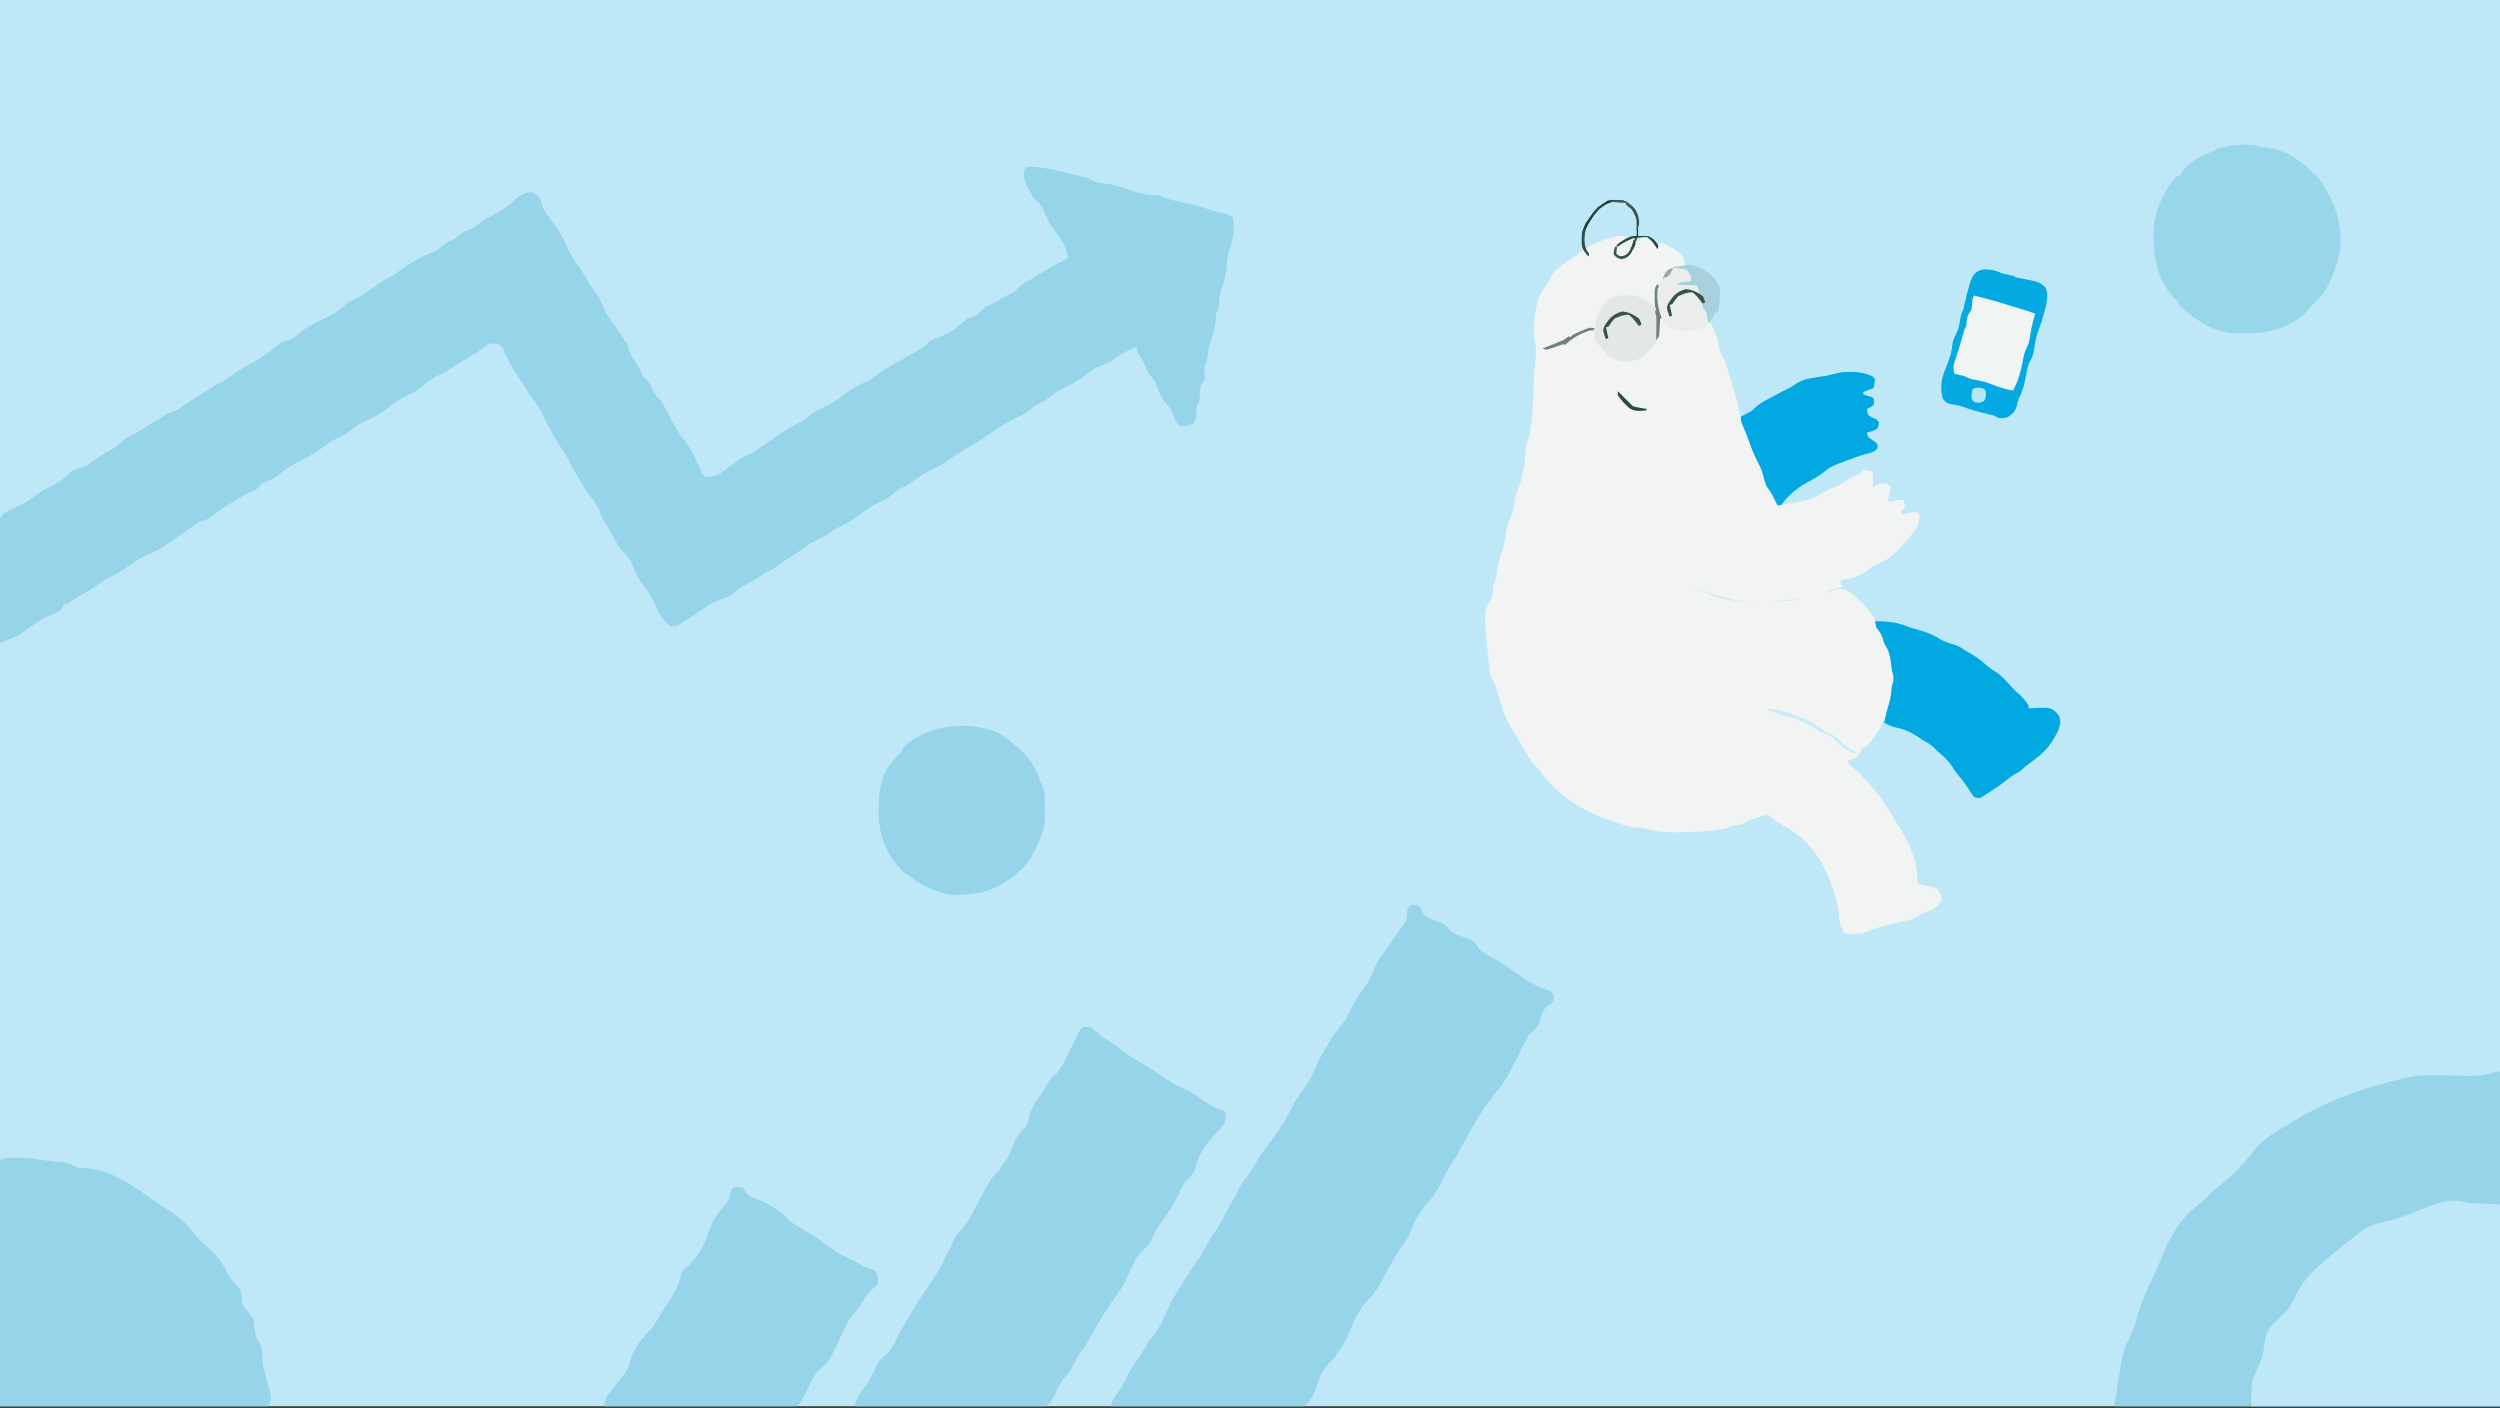<svg width="1282" height="722" viewBox="0 0 1282 722" fill="none" xmlns="http://www.w3.org/2000/svg">
<rect x="0" y="0" width="1282" height="722" fill="#333333" stroke="none"/>
<g clip-path="url(#clip0_1572_20844)">
<path d="M0 0C475.2 0 950.4 0 1440 0C1440 267.3 1440 534.6 1440 810C964.8 810 489.6 810 0 810C0 542.7 0 275.4 0 0Z" fill="#BEE8F8"/>
<path d="M528.598 85.389C534.622 85.817 540.232 86.931 546.066 88.436C547.54 88.81 549.018 89.16 550.5 89.504C551.454 89.73 552.409 89.956 553.364 90.183C554.214 90.383 555.064 90.584 555.94 90.79C558.204 91.476 558.204 91.476 559.905 92.527C561.956 93.719 563.524 93.799 565.883 93.98C570.38 94.425 574.369 95.671 578.611 97.194C583.595 98.977 587.856 100.012 593.181 100.044C594.928 100.157 594.928 100.157 596.931 101.492C597.945 101.802 598.973 102.069 600.007 102.306C600.609 102.446 601.211 102.586 601.831 102.731C602.459 102.873 603.087 103.015 603.734 103.161C604.968 103.446 606.201 103.731 607.435 104.017C608.031 104.154 608.627 104.291 609.241 104.433C616.038 106.012 616.038 106.012 619.133 107.126C622.233 108.195 625.385 108.943 628.58 109.674C630.317 110.172 630.317 110.172 632.32 111.508C632.547 113.206 632.636 114.691 632.612 116.39C632.609 116.872 632.606 117.354 632.603 117.851C632.498 121.696 631.611 124.92 630.322 128.545C629.51 131.352 629.235 134.061 628.981 136.964C628.611 141.147 627.864 144.6 626.23 148.5C625.34 151.13 625.253 153.733 625.158 156.492C624.969 158.309 624.46 159.314 623.64 160.918C623.458 162.438 623.458 162.438 623.431 164.09C623.154 167.993 622.068 171.396 620.838 175.079C619.739 178.426 619.257 181.464 618.966 184.955C618.74 185.372 618.515 185.789 618.282 186.218C617.228 188.496 617.641 190.737 617.779 193.197C617.63 194.971 617.63 194.971 616.65 196.262C615.235 198.172 615.335 199.673 615.252 202.024C615.099 206.114 615.099 206.114 613.624 208.325C613.512 209.532 613.447 210.744 613.416 211.956C613.144 215.433 613.144 215.433 611.538 217.465C609.096 218.579 607.597 218.775 604.944 218.341C602.976 216.586 602.35 215.299 601.689 212.749C600.857 210.069 599.798 208.843 597.946 206.82C595.44 203.941 594.002 200.581 592.863 196.969C592.27 195.52 592.27 195.52 590.985 194.056C589.524 192.222 588.585 190.45 587.584 188.336C586.501 186.097 585.45 183.969 583.995 181.951C582.91 180.282 582.91 180.282 582.91 177.611C578.87 179.505 575.028 181.419 571.433 184.079C569.427 185.549 567.832 186.519 565.424 187.126C561.757 188.159 559.087 190.512 556.114 192.796C552.591 195.458 549.045 197.307 545.043 199.186C542.17 200.66 539.708 202.51 537.148 204.465C535.333 205.777 533.522 206.737 531.462 207.603C529.876 208.483 528.611 209.649 527.237 210.823C525.527 212.151 523.645 213.003 521.689 213.917C516.29 216.516 511.359 219.637 506.499 223.14C502.59 225.922 498.45 228.318 494.309 230.734C491.655 232.298 489.121 233.886 486.687 235.777C484.164 237.721 481.541 239.112 478.664 240.459C474.758 242.311 471.145 244.247 467.813 247.052C466 248.434 464.236 249.326 462.161 250.242C460.537 251.162 459.23 252.328 457.816 253.538C455.958 254.985 453.889 255.978 451.788 257.026C448.521 258.711 445.541 260.442 442.66 262.741C438.725 265.771 434.445 268.279 429.968 270.409C428.505 271.176 427.189 272.068 425.831 273.009C423.508 274.606 421.152 275.878 418.612 277.099C415.699 278.515 413.214 280.044 410.688 282.057C408.465 283.748 406.081 285.176 403.706 286.64C401.93 287.76 401.93 287.76 400.289 289.139C398.625 290.451 396.995 291.401 395.117 292.373C392.726 293.643 390.458 294.966 388.231 296.504C386.131 297.951 384.021 299.119 381.721 300.219C379.306 301.38 377.786 302.547 375.92 304.475C373.84 305.718 371.678 306.766 369.386 307.558C365.967 308.747 363.187 310.332 360.229 312.404C359.356 313.002 358.482 313.599 357.608 314.196C357.196 314.479 356.784 314.762 356.359 315.054C354.96 316.004 353.533 316.903 352.091 317.788C349.945 319.055 349.945 319.055 348.419 320.375C346.775 321.452 345.811 321.385 343.87 321.168C339.581 318.086 337.418 313.18 335.242 308.54C333.782 305.485 332.163 302.955 330.057 300.302C327.524 297.109 326.025 294.046 324.582 290.253C323.352 287.269 321.657 284.824 319.251 282.644C317.349 280.585 316.146 278.306 314.825 275.847C313.424 273.27 312.042 270.748 310.391 268.32C309.159 266.431 308.412 264.69 307.647 262.577C306.185 258.925 304.283 256.282 301.747 253.304C300.201 251.395 299.078 249.412 297.942 247.243C297.05 245.566 296.077 243.956 295.086 242.337C293.891 240.367 292.782 238.405 291.789 236.327C290.85 234.392 289.785 232.639 288.575 230.86C284.95 225.527 281.88 219.96 279.061 214.168C277.412 210.791 275.722 207.734 273.341 204.804C272.023 203.144 270.952 201.355 269.848 199.549C269.201 198.495 268.521 197.461 267.835 196.432C267.367 195.729 266.898 195.027 266.416 194.303C265.901 193.535 265.901 193.535 265.375 192.751C262.577 188.483 260.284 184.14 258.122 179.528C257.178 177.461 257.178 177.461 255.065 176.275C252.169 175.893 250.875 175.91 248.513 177.694C248.186 178.001 247.859 178.309 247.522 178.625C245.72 180.192 243.669 181.298 241.614 182.501C239.46 183.766 237.328 185.065 235.201 186.374C234.502 186.803 233.803 187.232 233.083 187.673C231.671 188.558 230.277 189.471 228.899 190.407C227.021 191.633 227.021 191.633 224.851 192.467C221.908 193.647 219.645 195.674 217.227 197.684C214.765 199.729 212.66 201.136 209.692 202.36C205.68 204.19 202.035 206.618 198.602 209.369C195.14 212.135 191.52 214.25 187.402 215.889C184.744 217.013 182.57 218.607 180.282 220.344C177.259 222.638 174.446 224.183 170.934 225.686C169.264 226.737 167.685 227.903 166.093 229.066C162.103 231.908 158.028 234.288 153.657 236.494C149.462 238.611 145.875 240.828 142.313 243.93C140.412 245.422 138.411 246.218 136.179 247.102C134.692 247.719 134.692 247.719 133.208 249.389C131.624 250.974 130.872 251.431 128.876 252.23C125.163 253.824 121.811 255.884 118.393 258.028C117.785 258.402 117.177 258.776 116.551 259.161C113.993 260.753 111.517 262.323 109.233 264.293C107.711 265.572 106.82 266.184 104.956 266.708C101.629 267.844 99.002 269.736 96.15 271.758C81.7 281.905 81.7 281.905 74.116 285.112C70.615 287.001 67.326 289.172 64.1 291.497C61.426 293.406 58.717 294.846 55.757 296.254C53.354 297.513 51.225 299.091 49.03 300.678C47.086 302.028 45.069 303.14 42.984 304.254C40.437 305.682 38.016 307.304 35.579 308.912C34.053 309.817 34.053 309.817 32.718 309.817C32.553 310.216 32.388 310.616 32.217 311.027C30.781 313.54 29.187 314.332 26.458 315.242C23.572 316.258 21.126 317.805 18.571 319.457C17.976 319.841 17.976 319.841 17.369 320.233C15.686 321.34 14.082 322.451 12.563 323.776C10.225 325.515 7.811 326.563 5.133 327.678C4.639 327.889 4.144 328.1 3.635 328.317C2.425 328.832 1.213 329.341 0 329.848C-0.17 321.583 -0.301 313.319 -0.38 305.052C-0.419 301.213 -0.47 297.376 -0.554 293.538C-0.634 289.832 -0.678 286.127 -0.697 282.42C-0.71 281.008 -0.737 279.596 -0.776 278.184C-1.075 267.139 -1.075 267.139 1.567 263.721C3.452 262.315 5.19 261.333 7.345 260.407C7.941 260.109 8.537 259.811 9.15 259.504C10.208 258.975 11.272 258.461 12.342 257.96C14.227 256.959 15.832 255.775 17.528 254.481C20.271 252.406 23.063 250.807 26.166 249.348C29.592 247.709 32.244 245.985 34.992 243.383C36.998 241.49 38.797 240.507 41.482 239.916C44.633 239.105 46.927 237.029 49.476 235.088C51.334 233.756 53.181 232.698 55.211 231.653C57.551 230.432 59.427 229.207 61.346 227.397C64.153 224.774 67.343 223.184 70.741 221.434C72.409 220.542 73.895 219.632 75.41 218.508C77.374 217.065 79.278 216.071 81.461 215.002C82.781 214.171 84.086 213.321 85.383 212.454C86.802 211.664 86.802 211.664 88.712 211.072C91.145 210.209 92.893 209.003 94.982 207.491C98.156 205.226 101.37 203.13 104.739 201.16C105.937 200.449 107.1 199.678 108.252 198.894C109.729 197.931 111.053 197.208 112.634 196.473C114.888 195.382 116.779 194.068 118.769 192.551C121.998 190.128 125.356 188.199 128.91 186.291C133.538 183.797 137.558 181.043 141.554 177.611C143.698 176.014 145.081 175.043 147.689 174.481C150.171 173.871 151.626 172.519 153.531 170.85C157.66 167.308 162.168 165.132 167.063 162.824C171.844 160.558 171.844 160.558 175.9 157.246C177.937 155.258 179.995 154.323 182.545 153.112C185.906 151.426 188.921 149.219 191.969 147.032C194.91 144.931 197.742 143.027 201.056 141.567C202.759 140.647 204.15 139.432 205.654 138.216C211.017 134.449 216.267 131.545 222.352 129.092C224.83 127.986 226.357 126.671 228.357 124.862C229.685 124.151 231.04 123.52 232.405 122.882C233.9 122.143 233.9 122.143 235.701 120.48C237.453 119.057 238.335 118.535 240.375 117.851C242.646 117.085 244.098 116.053 245.889 114.431C247.891 112.847 250.179 111.77 252.428 110.576C257.146 108.008 261.327 105.35 265.08 101.492C267.21 99.937 269.218 98.918 271.841 98.445C274.574 98.98 275.426 99.944 277.099 102.16C277.408 103.054 277.683 103.96 277.934 104.872C279.005 108.549 281.21 111.118 283.544 114.1C286.56 118.104 289.115 122.423 290.996 127.073C292.628 130.959 295.13 134.317 297.493 137.783C299.166 140.242 300.684 142.775 302.183 145.344C303.229 147.041 304.382 148.627 305.56 150.235C307.109 152.397 308.211 154.369 309.107 156.87C310.349 160.265 312.247 162.852 314.426 165.715C316.631 168.675 318.545 171.811 320.5 174.94C320.941 175.601 321.382 176.262 321.836 176.943C322.165 177.909 322.469 178.884 322.754 179.864C323.607 182.521 324.721 184.134 326.51 186.291C327.085 187.408 327.64 188.536 328.179 189.671C329.077 191.536 329.716 192.835 331.184 194.303C333.035 196.155 333.89 198.317 334.96 200.688C335.939 202.464 337.08 203.58 338.528 204.987C341.026 208.563 342.94 212.46 344.83 216.379C346.464 219.753 348.328 222.623 350.711 225.514C354.586 230.501 357.225 236.268 359.72 242.031C360.394 243.796 360.394 243.796 361.898 244.382C365.604 244.706 367.485 244.152 370.495 242.003C371.185 241.517 371.875 241.032 372.587 240.532C374.342 239.221 376.054 237.873 377.756 236.494C379.979 234.716 381.935 233.765 384.624 232.897C386.661 232.067 388.236 230.737 389.95 229.379C391.203 228.414 392.469 227.587 393.823 226.771C396.03 225.433 398.066 223.945 400.124 222.389C403.295 220.044 406.535 218.352 410.088 216.666C411.898 215.712 413.33 214.681 414.898 213.375C417.649 211.102 420.578 209.649 423.793 208.123C427.138 206.502 429.994 204.504 432.947 202.264C436.354 199.739 439.961 197.481 443.901 195.889C446.018 195.088 446.018 195.088 447.506 193.787C449.761 191.986 452.135 190.482 454.584 188.962C455.034 188.678 455.484 188.394 455.947 188.101C458.606 186.442 461.297 184.971 464.113 183.597C466.11 182.592 467.993 181.449 469.9 180.282C470.626 179.841 471.353 179.4 472.101 178.946C474.067 177.712 474.067 177.712 475.437 176.205C477.011 174.682 478.408 174.146 480.458 173.396C485.418 171.425 490.138 168.984 493.854 165.091C495.511 163.522 496.312 163.234 498.445 162.629C501.603 161.717 502.747 160.157 504.788 157.579C505.88 157.065 506.977 156.555 508.111 156.14C510.404 155.183 512.453 153.813 514.563 152.512C516.139 151.57 516.139 151.57 518.351 150.527C520.229 149.641 520.229 149.641 521.645 148.002C523.597 146.119 525.623 144.867 527.991 143.599C530.715 142.097 533.365 140.583 535.92 138.8C538.872 136.767 542.02 135.227 545.247 133.675C546.783 133.016 546.783 133.016 547.521 132.207C547.521 126.748 544.023 122.718 540.925 118.466C538.525 115.169 536.839 112.124 535.432 108.297C534.426 105.831 532.874 104.124 530.904 102.379C529.125 100.419 528.053 98.275 526.947 95.9C526.623 95.252 526.623 95.252 526.291 94.591C524.944 91.729 524.541 89.842 525.487 86.802C526.822 85.467 526.822 85.467 528.598 85.389Z" fill="#95D4E9"/>
<path d="M834.635 121.523C835.296 122.515 835.296 122.515 835.971 123.526C838.364 123.693 838.364 123.693 840.645 123.526C840.865 122.865 841.085 122.204 841.312 121.523C844.365 121.889 847.104 122.469 849.993 123.526C849.993 124.187 849.993 124.848 849.993 125.529C850.654 125.089 851.315 124.648 851.996 124.194C862.39 129.797 862.39 129.797 863.931 134.752C863.959 135.234 863.986 135.716 864.015 136.213C863.794 136.433 863.574 136.653 863.347 136.88C863.856 137.225 864.366 137.569 864.891 137.924C867.097 139.924 867.678 141.459 868.689 144.225C867.155 144.992 865.966 145.098 864.265 145.268C863.719 145.324 863.174 145.38 862.611 145.438C862.193 145.478 861.775 145.519 861.344 145.56C861.564 145.56 861.784 145.56 862.011 145.56C864.682 145.56 867.353 145.56 870.024 145.56C871.86 149.251 873.05 152.648 873.636 156.737C873.946 158.316 873.946 158.316 875.063 159.621C876.506 161.549 876.168 163.259 876.033 165.592C876.474 165.592 876.915 165.592 877.369 165.592C879.296 169.873 881.001 173.901 881.607 178.581C882.01 180.153 882.515 181.256 883.269 182.678C885.01 186.039 886.032 189.554 887.092 193.176C887.286 193.823 887.48 194.47 887.68 195.137C891.178 206.864 891.178 206.864 892.017 211.789C892.526 214.484 893.418 216.572 894.727 218.967C895.478 220.511 895.937 222.028 896.398 223.682C897.131 226.273 898.07 228.513 899.33 230.884C900.588 233.394 901.596 236.01 902.643 238.615C903.392 240.477 903.392 240.477 904.745 242.378C905.07 243.699 905.394 245.021 905.705 246.345C906.389 248.85 907.501 251.004 909.127 253.02C910.436 254.899 910.829 256.874 911.422 259.071C913.957 258.714 916.487 258.331 919.017 257.944C919.725 257.845 920.434 257.745 921.164 257.643C926.705 256.776 931.056 254.979 935.793 252.018C937.415 251.086 938.97 250.465 940.718 249.806C943.381 248.777 945.457 247.562 947.705 245.824C948.873 245.007 949.996 244.491 951.317 243.964C953.468 243.244 953.468 243.244 954.489 241.877C955.491 241.043 955.491 241.043 957.953 241.251C959.048 241.479 959.048 241.479 960.165 241.71C960.785 244.603 960.785 246.83 960.165 249.723C960.867 249.379 961.569 249.034 962.293 248.68C964.501 247.732 965.857 247.526 968.177 248.388C968.618 248.828 969.058 249.269 969.513 249.723C969.304 251.601 969.304 251.601 968.845 253.729C968.721 254.363 968.597 254.996 968.469 255.649C968.373 256.117 968.276 256.585 968.177 257.068C970.699 257.267 970.699 257.267 972.183 256.4C973.518 256.373 974.854 256.371 976.19 256.4C976.649 257.902 976.649 257.902 976.857 259.739C975.897 261.199 975.897 261.199 974.854 262.409C974.854 262.85 974.854 263.291 974.854 263.745C975.309 263.648 975.763 263.552 976.231 263.453C978.449 263.028 980.617 262.622 982.867 262.409C984.202 263.745 984.202 263.745 984.351 264.979C984.008 269.725 981.963 272.29 978.86 275.764C978.477 276.226 978.094 276.688 977.7 277.164C974.018 281.557 969.489 286.456 964.087 288.617C961.228 289.773 958.888 291.572 956.393 293.359C953 295.737 950.246 296.674 946.143 297.13C945.249 297.337 944.356 297.551 943.472 297.798C943.913 298.9 944.353 300.001 944.807 301.137C944.308 301.266 943.809 301.395 943.295 301.528C942.637 301.702 941.979 301.876 941.302 302.055C940.326 302.31 940.326 302.31 939.33 302.571C937.509 303.066 937.509 303.066 936.101 303.831C934.536 304.601 933.084 304.88 931.37 305.185C928.997 305.599 928.997 305.599 926.779 306.478C920.204 307.748 913.61 308.123 906.933 308.31C905.37 308.356 903.808 308.42 902.245 308.485C896.073 308.697 890.696 308.199 884.714 306.478C883.775 306.261 882.836 306.047 881.897 305.837C878.848 304.999 875.961 303.897 873.029 302.722C872.205 302.397 872.205 302.397 871.365 302.065C870.026 301.536 868.69 301.003 867.353 300.469C868.745 301.097 870.138 301.719 871.537 302.331C872.748 302.867 873.951 303.42 875.147 303.99C883.76 307.916 892.691 308.865 902.074 308.481C903.419 308.437 904.764 308.392 906.109 308.348C918.775 308.365 918.775 308.365 930.785 305.143C932.23 304.764 933.679 304.464 935.144 304.17C937.628 303.624 940.051 302.871 942.483 302.13C944.816 301.671 946.077 302.042 948.104 303.231C954.17 307.792 960.369 314.006 963.018 321.243C963.532 322.714 963.532 322.714 964.922 324.632C966.236 326.603 966.814 328.257 967.509 330.516C967.967 331.574 968.426 332.631 968.887 333.687C970.098 336.649 970.554 339.329 970.731 342.514C970.768 343.915 970.768 343.915 971.516 345.205C971.671 349.568 971.671 349.568 970.848 351.215C970.667 352.479 970.503 353.745 970.347 355.012C969.084 363.357 966.442 370.411 961.5 377.255C961.139 377.78 960.777 378.305 960.405 378.846C958.681 381.275 957.528 382.639 954.823 383.932C954.355 384.811 953.911 385.703 953.488 386.603C951.638 388.835 950.366 389.621 947.478 389.942C948.316 392.457 949.406 393.009 951.484 394.616C958.245 401.001 964.387 408.19 969.118 416.193C970.147 417.93 971.197 419.652 972.254 421.371C972.94 422.496 973.626 423.621 974.312 424.746C974.659 425.308 975.006 425.87 975.364 426.449C977.141 429.376 978.653 432.193 979.756 435.438C980.242 436.878 980.242 436.878 981.273 438.958C982.399 441.873 982.72 444.564 982.992 447.657C983.074 448.485 983.074 448.485 983.157 449.33C983.29 450.677 983.413 452.026 983.534 453.374C984.122 453.472 984.71 453.57 985.316 453.671C992.447 455.049 992.447 455.049 994.468 457.255C995.553 459.383 995.553 459.383 995.637 461.47C994.474 464.44 992.404 465.663 989.562 466.981C988.881 467.242 988.2 467.503 987.499 467.771C984.732 468.812 984.732 468.812 982.276 470.402C980.721 471.503 979.599 471.837 977.741 472.211C976.836 472.401 976.836 472.401 975.912 472.596C975.274 472.725 974.636 472.855 973.978 472.988C964.147 475.071 964.147 475.071 954.823 478.747C953.349 478.794 951.874 478.803 950.399 478.789C949.606 478.783 948.812 478.777 947.995 478.77C947.383 478.763 946.772 478.755 946.143 478.747C944.384 476.137 943.344 474.227 943.138 471.068C942.142 456.684 935.038 440.392 924.651 430.38C920.511 426.885 915.882 424.15 911.232 421.398C910.086 420.656 910.086 420.656 908.308 419.086C906.838 417.804 906.838 417.804 905.081 418.095C904.53 418.279 903.978 418.463 903.409 418.653C902.571 418.868 902.571 418.868 901.717 419.086C901.16 419.246 900.603 419.406 900.029 419.571C899.191 419.806 899.191 419.806 898.336 420.046C896.692 420.582 896.692 420.582 895.381 421.702C893.83 422.828 892.908 422.936 891.015 423.035C888.689 423.164 888.091 423.301 886.049 424.663C877.451 426.58 868.608 426.731 859.841 426.791C858.726 426.804 858.726 426.804 857.589 426.817C852.537 426.823 848.103 426.258 843.316 424.663C842.134 424.594 840.951 424.54 839.768 424.496C835.573 424.181 832.024 422.995 828.115 421.488C826.41 420.832 824.744 420.284 822.992 419.78C810.529 415.595 796.375 405.624 789.231 394.616C788.694 394.092 788.157 393.569 787.604 393.03C785.495 390.87 784.075 388.526 782.554 385.935C782.21 385.371 781.866 384.806 781.511 384.224C780.761 382.952 780.027 381.671 779.299 380.385C778.348 378.706 777.343 377.08 776.294 375.461C772.282 368.982 769.843 362.774 767.926 355.42C767.02 351.959 767.02 351.959 765.457 348.763C764.188 346.643 764.045 344.773 763.775 342.326C763.697 341.628 763.697 341.628 763.617 340.917C760.658 313.282 760.658 313.282 765.194 306.478C765.45 304.716 765.45 304.716 765.528 302.806C765.666 300.241 765.735 299.323 767.197 297.13C767.333 295.75 767.467 294.37 767.591 292.988C768.152 289.158 769.43 285.476 770.535 281.773C771.405 278.695 771.994 275.63 772.455 272.467C772.86 269.896 773.385 267.785 774.542 265.456C776.076 262.342 776.392 259.284 776.837 255.868C777.294 253.265 778.193 251.074 779.25 248.667C780.122 246.444 780.546 244.208 780.955 241.862C781.219 240.375 781.219 240.375 781.568 239.136C782.186 236.355 782.158 233.472 782.301 230.633C782.544 228.451 783.07 227.029 783.89 225.018C784.335 223.085 784.639 221.136 784.933 219.175C785.02 218.597 785.107 218.02 785.196 217.424C786.142 210.614 786.303 203.784 786.496 196.919C786.589 194.124 786.76 191.335 786.936 188.544C787.98 179.822 787.98 179.822 786.56 171.601C786.61 163.014 787.208 153.252 792.734 146.387C793.909 144.888 794.698 143.428 795.533 141.721C797.277 138.494 799.558 136.853 802.585 134.877C803.742 134.073 804.897 133.266 806.049 132.457C806.848 131.907 806.848 131.907 807.664 131.346C808.774 130.552 809.855 129.717 810.911 128.852C815.457 125.302 820.712 123.317 826.247 121.899C826.922 121.722 826.922 121.722 827.611 121.543C830.14 120.944 832.164 120.621 834.635 121.523Z" fill="#F2F4F3"/>
<path d="M1282 549.524C1282 606.153 1282 662.781 1282 721.125C1216.78 721.125 1151.56 721.125 1084.36 721.125C1084.79 717.23 1085.27 713.446 1085.99 709.607C1086.62 706.136 1087.19 702.674 1087.66 699.175C1088.45 693.944 1090.15 689.332 1092.66 684.694C1094.22 681.697 1095.05 678.724 1095.88 675.471C1097.54 669.006 1100.18 663.134 1103.04 657.12C1103.9 655.316 1104.73 653.502 1105.56 651.684C1105.94 650.846 1105.94 650.846 1106.34 649.991C1106.83 648.87 1107.3 647.737 1107.74 646.595C1111.74 636.376 1116.62 626.778 1125.09 619.634C1125.5 619.283 1125.9 618.933 1126.32 618.572C1127.24 617.802 1128.17 617.048 1129.09 616.295C1129.59 615.793 1130.09 615.29 1130.6 614.772C1132.59 612.802 1134.67 611.003 1136.82 609.201C1147.84 599.885 1147.84 599.885 1156.97 588.797C1160.66 584.187 1165.47 581.322 1170.49 578.319C1171.18 577.908 1171.86 577.496 1172.57 577.072C1174.54 575.894 1176.52 574.726 1178.51 573.562C1178.98 573.281 1179.46 572.999 1179.95 572.709C1195.75 563.466 1215.41 556.824 1233.26 552.863C1233.72 552.752 1234.18 552.641 1234.66 552.526C1239.05 551.541 1243.17 551.38 1247.65 551.468C1249.12 551.481 1250.59 551.495 1252.06 551.508C1254.35 551.537 1256.63 551.569 1258.92 551.605C1261.15 551.638 1263.37 551.658 1265.6 551.676C1266.61 551.698 1266.61 551.698 1267.64 551.72C1271.6 551.748 1274.88 551.266 1278.61 549.957C1280 549.524 1280 549.524 1282 549.524Z" fill="#95D4E9"/>
<path d="M725.715 463.932C728.108 464.841 728.075 465.029 729.096 467.187C730.947 470.62 734.012 471.494 737.529 472.625C740.611 473.657 741.952 474.8 743.827 477.411C744.988 478.254 744.988 478.254 746.247 478.788C746.708 479.005 747.168 479.222 747.643 479.445C748.709 479.89 749.791 480.298 750.882 480.677C751.46 480.88 752.037 481.083 752.632 481.292C753.165 481.462 753.698 481.631 754.247 481.806C755.911 482.791 756.361 483.4 757.385 484.98C759.269 487.798 761.536 489.074 764.484 490.64C768.242 492.735 771.801 494.913 775.251 497.484C778.556 499.92 781.946 502.092 785.517 504.119C785.951 504.369 786.386 504.619 786.833 504.876C788.959 506.056 790.764 506.845 793.136 507.5C795.241 508.126 795.241 508.126 796.576 510.129C796.816 511.795 796.816 511.795 796.576 513.467C795.501 514.534 795.501 514.534 794.072 515.512C790.939 518.02 790.323 520.497 789.26 524.265C788.536 526.228 787.956 526.989 786.393 528.324C784.044 530.405 782.765 532.747 781.427 535.543C779.214 540.169 776.894 544.718 774.458 549.231C773.967 550.16 773.967 550.16 773.465 551.108C771.485 554.765 769.326 557.81 766.529 560.875C759.684 569.38 754.508 578.74 749.394 588.349C747.555 591.776 745.582 595.013 743.39 598.224C742.129 600.158 741.176 602.141 740.196 604.234C738.005 608.776 735.558 613.34 731.86 616.842C730.033 618.759 728.77 620.867 727.426 623.138C727.169 623.559 726.911 623.98 726.645 624.414C725.377 626.536 724.328 628.57 723.532 630.913C722.342 634.268 720.365 637.032 718.371 639.956C715.514 644.234 712.864 648.52 710.525 653.102C708.02 657.994 705.442 662.76 701.461 666.625C697.318 670.883 694.542 676.385 692.487 681.91C689.717 688.727 686.162 694.447 681.062 699.758C678.475 702.655 676.923 705.2 675.804 708.939C674.346 713.579 672.567 717.68 669.044 721.125C665.815 722.248 662.679 722.144 659.305 722.034C658.324 722.032 657.343 722.033 656.362 722.038C653.711 722.04 651.063 721.993 648.412 721.937C645.639 721.887 642.865 721.882 640.09 721.873C634.842 721.848 629.596 721.782 624.349 721.702C618.372 721.612 612.396 721.568 606.42 721.528C594.131 721.444 581.843 721.303 569.555 721.125C570.421 718.379 571.206 716.496 573.102 714.322C574.838 712.185 576.052 710.228 577.109 707.687C578.891 703.479 581.392 699.893 583.963 696.14C585.296 694.191 586.526 692.204 587.708 690.16C588.952 688.025 590.295 686.167 591.882 684.275C595.072 680.308 596.893 675.669 598.934 671.046C600.665 667.279 602.737 663.841 604.993 660.363C606.364 658.228 607.678 656.065 608.992 653.895C610.454 651.502 611.926 649.207 613.666 647.009C615.887 644.163 617.439 641.007 619.106 637.815C620.192 635.854 621.358 634.085 622.68 632.278C624.831 629.314 626.416 626.23 628.001 622.935C629.213 620.504 630.61 618.221 632.035 615.911C632.979 614.305 633.78 612.679 634.573 610.994C636.138 607.784 638.128 605.056 640.27 602.207C641.7 600.225 642.96 598.194 644.213 596.096C646.201 592.803 648.338 589.704 650.64 586.623C655.004 580.764 659.185 574.84 662.325 568.219C664.062 564.581 666.249 561.49 668.632 558.261C671.415 554.452 673.463 550.498 675.212 546.117C676.694 542.653 678.65 539.451 680.562 536.211C681.11 535.259 681.11 535.259 681.67 534.287C683.744 530.764 685.938 527.748 688.696 524.738C690.34 522.767 691.331 520.595 692.372 518.266C694.291 514.198 696.476 510.676 699.213 507.088C701.76 503.659 703.568 500.055 705.058 496.065C706.107 493.36 707.362 491.326 709.169 489.072C710.93 486.796 712.535 484.421 714.156 482.043C714.768 481.145 715.381 480.247 715.995 479.349C716.29 478.914 716.585 478.48 716.889 478.032C717.489 477.17 718.107 476.32 718.742 475.483C720.415 473.27 721.512 471.708 721.542 468.898C721.574 467.104 721.587 466.328 722.69 464.889C723.796 464.057 723.796 464.057 725.715 463.932Z" fill="#95D4E9"/>
<path d="M559.54 526.822C560.922 527.841 562.123 528.982 563.368 530.163C565.481 532.024 567.81 533.413 570.22 534.856C571.902 535.958 573.42 537.106 574.985 538.361C578.429 541.072 582.105 543.29 585.872 545.518C589.693 547.787 593.461 550.059 597.075 552.649C599.838 554.617 602.628 556.184 605.695 557.62C610.444 559.925 614.783 562.339 618.924 565.633C621.296 567.469 623.57 568.356 626.454 569.128C627.646 569.556 627.646 569.556 628.313 570.891C628.691 573.249 628.784 574.871 627.411 576.895C626.192 578.275 624.933 579.597 623.64 580.907C618.584 586.248 614.533 592.382 612.714 599.545C611.928 602.12 610.26 603.714 608.282 605.445C607.003 606.884 606.474 607.874 605.737 609.618C602.956 616.194 598.989 622.039 594.808 627.791C593.254 629.977 592.043 632.002 591.136 634.535C590.15 637.284 589.084 638.422 586.916 640.333C584.053 642.899 582.511 645.387 580.906 648.804C580.675 649.279 580.444 649.754 580.206 650.243C579.232 652.247 578.279 654.26 577.338 656.28C575.562 660.012 573.4 663.207 570.922 666.514C568.744 669.481 566.81 672.589 564.881 675.721C564.538 676.278 564.194 676.835 563.84 677.409C562.093 680.281 560.447 683.184 558.872 686.154C557.675 688.383 556.439 690.393 554.866 692.372C553.191 694.491 552.053 696.649 550.901 699.091C549.681 701.639 548.517 703.65 546.561 705.685C543.798 708.582 542.322 712 540.692 715.604C538.334 719.953 538.334 719.953 536.17 721.125C533.049 721.625 529.932 721.547 526.781 721.504C525.813 721.504 524.846 721.504 523.878 721.506C521.256 721.507 518.634 721.487 516.011 721.464C513.269 721.443 510.527 721.441 507.785 721.437C502.595 721.427 497.404 721.399 492.214 721.366C486.304 721.329 480.394 721.31 474.484 721.293C462.328 721.259 450.172 721.2 438.017 721.125C438.894 718.364 439.788 716.275 441.522 713.948C444.567 709.725 447.394 705.505 449.284 700.635C450.239 698.365 451.156 697.258 453.124 695.794C457.29 692.433 459.299 687.474 461.762 682.834C463.494 679.639 465.34 676.513 467.187 673.384C467.71 672.488 467.71 672.488 468.244 671.574C470.356 667.996 472.615 664.573 475.022 661.187C480.578 653.325 485.096 644.654 489.18 635.951C490.205 633.861 491.285 632.327 492.894 630.651C496.901 626.332 499.358 620.785 502.117 615.628C503.291 613.439 504.475 611.256 505.664 609.076C505.928 608.577 506.193 608.079 506.465 607.566C508.049 604.661 509.732 602.584 512.132 600.27C513.188 598.822 514.179 597.397 515.137 595.888C515.399 595.481 515.661 595.074 515.931 594.654C517.922 591.474 519.302 588.213 520.643 584.71C521.759 582.31 523.269 580.586 525.119 578.716C526.979 576.654 527.465 575.068 527.865 572.31C528.782 567.886 531.555 564.362 534.059 560.697C535.579 558.429 536.964 556.073 538.371 553.734C539.508 552.195 539.508 552.195 541.063 551.121C543.853 548.624 545.198 545.415 546.853 542.096C547.192 541.432 547.531 540.767 547.881 540.083C549.212 537.468 550.53 534.849 551.806 532.206C552.1 531.602 552.393 530.998 552.696 530.375C552.954 529.834 553.212 529.294 553.478 528.737C554.896 526.281 556.934 526.436 559.54 526.822Z" fill="#95D4E9"/>
<path d="M21.751 594.838C24.914 595.347 28.012 595.726 31.215 595.888C33.632 596.047 35.219 596.38 37.308 597.599C39.672 598.971 41.391 599.025 44.111 599.018C54.86 599.504 65.542 606.172 74.116 612.289C74.683 612.686 75.25 613.083 75.835 613.491C76.901 614.239 77.966 614.99 79.027 615.745C81.593 617.515 84.224 619.181 86.863 620.839C90.163 622.928 93.126 625.068 95.649 628.064C96.046 628.526 96.443 628.988 96.852 629.464C97.496 630.217 97.496 630.217 98.153 630.985C102.274 635.732 102.274 635.732 106.875 639.999C111.536 643.964 114.755 648.529 117.277 654.065C118.309 655.912 119.535 657.195 121.022 658.695C123.582 661.393 123.981 663.201 124.066 666.848C124.263 669.21 125.398 670.581 126.865 672.383C127.347 672.989 127.829 673.595 128.325 674.219C128.725 674.715 129.124 675.211 129.535 675.721C130.356 677.363 130.297 678.562 130.37 680.395C130.592 683.243 131.116 685.146 132.54 687.615C134.424 691.03 134.494 693.917 134.624 697.764C134.83 700.934 135.718 703.894 136.588 706.937C139.5 717.221 139.5 717.221 137.548 721.126C92.157 721.126 46.766 721.126 7.30157e-06 721.126C-0.014 700.317 -0.028 679.508 -0.042 658.069C-0.048 651.487 -0.054 644.904 -0.06 638.122C-0.063 630.115 -0.063 630.115 -0.064 626.372C-0.064 623.745 -0.067 621.118 -0.07 618.492C-0.075 615.148 -0.076 611.804 -0.075 608.459C-0.076 607.228 -0.077 605.997 -0.08 604.765C-0.083 603.11 -0.082 601.455 -0.08 599.8C-0.082 599.311 -0.084 598.822 -0.086 598.318C-0.076 595.005 -0.076 595.005 0.668 594.261C7.88 593.059 14.583 593.678 21.751 594.838Z" fill="#95D4E9"/>
<path d="M1266.64 616.962C1271.71 617.183 1276.78 617.403 1282 617.63C1282 651.783 1282 685.937 1282 721.125C1239.91 721.125 1197.83 721.125 1154.47 721.125C1154.47 708.705 1154.47 708.705 1157.45 702.345C1159.79 697.215 1160.99 693.057 1161.4 687.452C1162.33 682.074 1164.87 679.079 1168.99 675.721C1172.95 672.293 1175.2 669.002 1177.32 664.251C1179.28 659.911 1181.95 656.513 1185.18 653.019C1185.57 652.598 1185.95 652.177 1186.34 651.743C1189.66 648.266 1193.46 645.34 1197.2 642.335C1198.4 641.348 1199.59 640.361 1200.79 639.372C1203.53 637.14 1206.28 634.921 1209.05 632.737C1209.74 632.195 1210.42 631.652 1211.13 631.094C1214.89 628.505 1218.7 627.375 1223.12 626.477C1227.3 625.562 1231.21 624.329 1235.18 622.721C1255.19 614.673 1255.19 614.673 1266.64 616.962Z" fill="#BEE8F8"/>
<path d="M378.048 608.616C380.594 608.95 380.594 608.95 381.489 609.876C381.913 610.471 381.913 610.471 382.347 611.078C384.16 613.487 385.763 614.211 388.606 615.168C392.274 616.434 395.174 618.043 398.288 620.301C398.672 620.579 399.056 620.856 399.452 621.142C401.184 622.434 402.736 623.753 404.23 625.317C406.412 627.404 408.766 628.731 411.392 630.192C416.452 633.083 421.073 636.267 425.713 639.796C428.584 641.921 431.544 643.551 434.762 645.09C439.67 647.466 439.67 647.466 441.843 648.778C443.672 649.867 445.503 650.472 447.519 651.12C448.7 651.683 448.7 651.683 450.036 653.687C450.411 655.857 450.411 655.857 450.036 658.36C449.038 659.595 447.924 660.586 446.741 661.644C444.527 663.876 442.982 666.522 441.29 669.159C440.268 670.679 439.284 671.913 438.017 673.217C434.68 676.942 432.811 681.926 430.672 686.404C429.748 688.328 428.814 690.246 427.876 692.163C427.567 692.814 427.567 692.814 427.252 693.479C425.515 697.029 423.535 699.96 420.299 702.338C418.033 704.302 416.994 706.565 415.69 709.232C414.974 710.673 414.251 712.105 413.486 713.522C412.937 714.562 412.422 715.621 411.947 716.697C411.01 718.51 410.16 719.754 408.638 721.125C405.485 722.006 402.357 721.886 399.111 721.807C398.137 721.806 397.163 721.807 396.189 721.81C393.551 721.812 390.914 721.776 388.277 721.734C385.518 721.697 382.759 721.693 380 721.686C374.778 721.667 369.557 721.618 364.336 721.558C358.391 721.491 352.445 721.458 346.499 721.427C334.271 721.365 322.044 721.259 309.817 721.125C310.216 718.44 310.509 716.694 312.237 714.573C312.596 714.122 312.955 713.671 313.325 713.206C313.71 712.735 314.094 712.263 314.491 711.777C315.682 710.258 316.867 708.734 318.048 707.208C318.743 706.311 319.445 705.42 320.156 704.537C321.991 702.162 322.706 700.356 323.322 697.38C325.036 691.98 328.389 686.882 332.574 683.128C335.502 679.931 337.547 675.966 339.779 672.267C340.698 670.776 341.691 669.347 342.702 667.917C345.56 663.686 348.133 658.755 349.17 653.728C350.001 651.333 351.176 650.567 353.127 649.041C357.858 644.517 361.279 638.334 363.249 632.156C364.981 627.272 367.496 622.598 371.079 618.84C373.36 616.447 374.145 614.14 374.913 610.956C375.464 608.784 375.703 608.984 378.048 608.616Z" fill="#95D4E9"/>
<path d="M1158.47 74.784C1158.8 75.114 1158.8 75.114 1159.14 75.451C1160.1 75.524 1161.06 75.575 1162.02 75.618C1172.33 76.588 1181.56 83.56 1188.52 90.808C1190.04 92.723 1191.31 94.697 1192.53 96.818C1192.98 97.572 1192.98 97.572 1193.44 98.341C1199.48 108.757 1201.95 121.571 1198.91 133.375C1196.44 141.038 1193.37 149.822 1187.12 155.162C1185.75 156.333 1184.69 157.599 1183.55 158.998C1176.87 166.591 1166.16 170.178 1156.24 170.859C1153.42 170.974 1150.61 170.985 1147.79 170.934C1147.06 170.932 1146.33 170.93 1145.58 170.928C1134.97 170.466 1125.47 163.723 1117.74 156.912C1116.99 155.535 1116.99 155.535 1116.41 154.241C1116.02 153.869 1115.64 153.497 1115.24 153.114C1107.38 145.036 1104.46 133.869 1104.31 122.9C1104.33 121.773 1104.35 120.647 1104.39 119.52C1104.39 118.701 1104.39 118.701 1104.4 117.866C1104.82 107.881 1109.48 98.427 1115.74 90.808C1116.62 90.341 1117.51 89.89 1118.41 89.473C1118.86 88.587 1119.31 87.696 1119.75 86.802C1123.79 82.753 1128.06 80.069 1133.41 78.104C1135.23 77.478 1135.23 77.478 1137.11 76.119C1143.84 74.636 1151.65 73.268 1158.47 74.784Z" fill="#95D4E9" fill-opacity="0.914"/>
<path d="M506.123 373.917C506.658 374.046 507.194 374.175 507.745 374.308C512.349 375.569 515.814 378.284 519.477 381.262C519.818 381.537 520.159 381.813 520.51 382.098C526.784 387.258 530.982 392.771 533.499 400.625C533.851 401.406 534.203 402.186 534.566 402.991C536.013 406.836 535.819 410.799 535.794 414.856C535.808 415.63 535.821 416.404 535.835 417.202C535.832 422.445 534.964 426.562 532.831 431.34C532.622 431.83 532.413 432.32 532.197 432.826C529.69 438.524 527.067 443.396 522.148 447.365C521.666 447.773 521.184 448.181 520.687 448.601C512.697 455.121 504.422 458.406 494.104 458.716C493.089 458.779 493.089 458.779 492.054 458.844C486.914 459.052 482.821 457.97 478.079 456.045C477.126 455.671 477.126 455.671 476.154 455.289C471.787 453.451 468.343 451.062 464.725 448.032C464.147 447.633 463.568 447.234 462.972 446.822C455.03 439.507 451.007 428.857 450.562 418.332C450.279 408.289 451.169 397.574 458.113 389.686C459.019 388.795 459.944 387.924 460.896 387.083C462.113 386.005 462.113 386.005 462.701 384.592C465.404 379.382 474.276 376.001 479.415 373.917C481.575 373.392 483.666 373.028 485.873 372.774C493.088 371.878 498.86 371.888 506.123 373.917Z" fill="#95D4E9"/>
<path d="M961.5 318.497C967.278 318.642 972.403 318.891 977.804 321.142C979.612 321.869 981.395 322.362 983.284 322.837C987.55 323.961 991.413 325.588 995.178 327.887C997.042 329.001 998.844 329.604 1000.94 330.182C1003.81 330.989 1005.81 332.085 1008.24 333.854C1009.32 334.485 1010.41 335.111 1011.49 335.732C1014.27 337.377 1016.57 339.219 1018.93 341.397C1020.28 342.556 1021.66 343.445 1023.18 344.371C1026.48 346.488 1028.85 349.246 1031.42 352.188C1032.62 353.524 1033.74 354.63 1035.16 355.722C1037.38 357.584 1038.72 359.458 1040.29 361.898C1040.29 362.339 1040.29 362.779 1040.29 363.234C1041.01 363.195 1041.72 363.156 1042.46 363.116C1051.11 362.789 1051.11 362.789 1053.94 364.819C1055.88 366.812 1056.25 367.269 1056.52 369.999C1056.27 373.16 1055.3 375.139 1053.73 377.84C1053.46 378.308 1053.19 378.776 1052.91 379.258C1050.44 383.374 1047.47 386.386 1043.63 389.274C1042.87 389.858 1042.87 389.858 1042.09 390.453C1041.21 391.119 1040.32 391.777 1039.42 392.42C1038.26 393.259 1038.26 393.259 1037.27 394.318C1035.99 395.572 1034.49 396.288 1032.94 397.146C1031.51 398.013 1030.27 398.988 1028.98 400.041C1026.12 402.311 1023.12 404.328 1020.05 406.301C1019.59 406.606 1019.12 406.912 1018.65 407.227C1018.2 407.507 1017.76 407.786 1017.3 408.074C1016.91 408.328 1016.51 408.581 1016.11 408.842C1014.54 409.451 1013.78 409.262 1012.25 408.638C1010.96 406.984 1010.96 406.984 1009.66 404.882C1007.87 402.08 1006.07 399.549 1003.85 397.091C1002.75 395.779 1001.88 394.394 1000.98 392.947C999.236 390.258 997.27 388.333 994.802 386.309C993.55 385.268 993.55 385.268 991.839 383.473C990.294 382.008 988.793 381.031 986.917 380.038C985.538 379.259 985.538 379.259 983.886 378.124C979.977 375.441 976.611 373.967 971.972 372.996C969.784 372.49 968.103 371.704 966.174 370.578C966.837 367.415 967.558 364.348 968.553 361.272C969.456 358.37 969.838 355.599 970.039 352.571C970.18 351.215 970.18 351.215 970.848 349.879C971.052 346.773 971.052 346.773 970.18 343.87C969.985 342.383 969.807 340.894 969.638 339.405C969.105 335.479 968.311 333.12 966.174 329.848C965.954 329.049 965.733 328.251 965.506 327.428C964.785 324.993 963.752 323.778 962.168 321.836C961.909 320.731 961.681 319.618 961.5 318.497Z" fill="#01A8E1"/>
<path d="M946.894 190.755C947.503 190.745 948.113 190.734 948.741 190.723C952.822 190.72 956.442 191.211 960.165 192.967C960.826 193.628 960.826 193.628 961.5 194.302C961.25 196.723 961.25 196.723 960.832 198.976C959.07 199.637 957.307 200.298 955.491 200.98C955.491 201.42 955.491 201.861 955.491 202.315C956.248 202.522 957.006 202.728 957.786 202.941C960.165 203.65 960.165 203.65 960.832 204.318C961.083 205.904 961.083 205.904 960.832 207.657C959.163 208.867 959.163 208.867 957.494 209.66C957.514 211.273 957.514 211.273 958.161 212.998C960.098 214.161 960.098 214.161 962.168 215.001C962.608 215.442 963.049 215.883 963.503 216.337C963.378 218.006 963.378 218.006 962.835 219.675C960.887 220.974 959.747 221.313 957.494 221.679C957.526 222.933 957.526 222.933 958.161 224.349C959.153 225.01 959.153 225.01 960.165 225.685C962.168 227.02 962.168 227.02 962.877 228.397C962.835 229.691 962.835 229.691 962.035 230.716C960.566 231.911 959.42 232.191 957.577 232.612C953.165 233.725 949.029 235.355 944.807 237.036C943.87 237.378 943.87 237.378 942.914 237.727C939.921 238.837 937.676 239.894 935.3 242.093C932.515 244.348 929.22 245.954 926.111 247.719C921.228 250.539 916.57 254.353 913.425 259.07C912.764 259.07 912.103 259.07 911.422 259.07C911.204 258.619 910.986 258.168 910.762 257.703C910.324 256.81 910.324 256.81 909.878 255.899C909.591 255.31 909.305 254.721 909.009 254.115C908.148 252.513 907.188 251.158 906.08 249.722C905.167 247.789 904.664 246.019 904.202 243.922C903.524 241.075 902.284 238.671 900.937 236.086C898.939 232.116 897.462 227.903 895.926 223.736C895.081 221.517 894.158 219.328 893.24 217.138C892.726 215.669 892.726 215.669 892.726 213.666C893.129 213.456 893.532 213.246 893.947 213.03C894.48 212.744 895.014 212.458 895.564 212.164C896.091 211.885 896.617 211.606 897.16 211.319C898.763 210.402 898.763 210.402 899.904 209.086C902.085 207.011 904.611 205.74 907.249 204.318C907.765 204.034 908.282 203.75 908.814 203.457C911.666 201.897 914.545 200.424 917.468 199.002C918.828 198.276 920.052 197.439 921.32 196.564C924.463 194.556 927.687 194.062 931.328 193.51C932.571 193.309 933.813 193.105 935.055 192.897C935.87 192.771 935.87 192.771 936.7 192.643C944.585 190.747 944.585 190.747 946.894 190.755Z" fill="#01A8E1"/>
<path d="M1019.63 138.258C1020.3 138.334 1020.97 138.411 1021.66 138.49C1023.56 138.875 1025.15 139.478 1026.94 140.219C1027.99 140.478 1029.04 140.716 1030.11 140.928C1032.87 141.482 1032.87 141.482 1033.61 142.222C1034.58 142.424 1035.56 142.6 1036.53 142.765C1045.78 144.56 1045.78 144.56 1048.85 147.319C1050.75 151.127 1049.52 155.534 1048.47 159.457C1048.35 159.924 1048.23 160.39 1048.11 160.871C1047.41 163.512 1046.59 166.05 1045.59 168.597C1044.24 172.069 1043.6 175.564 1043.05 179.234C1042.72 181.245 1042.38 182.806 1041.31 184.554C1039.84 187.056 1039.51 189.633 1039 192.467C1038.22 196.471 1037.4 200.098 1035.53 203.75C1034.89 205.113 1034.59 206.395 1034.28 207.866C1033.44 210.98 1032.29 212.128 1029.65 213.834C1027.95 214.45 1026.73 214.514 1024.93 214.335C1024.51 214.124 1024.1 213.913 1023.66 213.696C1022.25 212.993 1021.05 212.673 1019.51 212.373C1015.05 211.437 1010.75 210.072 1006.45 208.576C1004.54 207.919 1003.06 207.6 1001.02 207.365C998.489 206.919 997.69 206.409 996.221 204.319C994.78 199.036 995.419 194.512 997.473 189.588C999.142 185.448 1000.72 181.471 1001.15 176.985C1001.36 174.939 1001.86 173.524 1002.86 171.726C1004.34 169.008 1004.81 166.38 1005.24 163.331C1005.58 161.501 1006.19 159.963 1006.9 158.247C1007.08 157.407 1007.26 156.567 1007.45 155.701C1008.1 152.679 1008.89 149.701 1009.74 146.729C1009.86 146.271 1009.98 145.814 1010.11 145.342C1011.53 140.55 1014.27 137.545 1019.63 138.258Z" fill="#05A9E2"/>
<path d="M1012.25 151.569C1013.48 151.874 1014.72 152.181 1015.96 152.487C1016.65 152.658 1017.34 152.828 1018.05 153.004C1022.63 154.182 1027.13 155.583 1031.64 157.008C1033.78 157.681 1035.92 158.33 1038.08 158.935C1039.99 159.495 1041.8 160.14 1043.63 160.917C1043.43 161.573 1043.43 161.573 1043.24 162.242C1042.09 166.276 1041.25 170.229 1040.71 174.389C1040.29 176.275 1040.29 176.275 1039.31 178.21C1038.16 180.539 1037.73 182.608 1037.28 185.163C1036.28 190.596 1034.91 195.43 1032.28 200.312C1028.66 199.637 1025.43 198.691 1022.01 197.307C1018.62 195.95 1015.42 195.103 1011.81 194.608C1010.18 194.291 1009.03 193.727 1007.57 192.967C1006.63 192.69 1005.69 192.438 1004.73 192.216C1003.49 191.927 1003.49 191.927 1002.23 191.632C1001.27 188.548 1002 186.27 1003.02 183.327C1003.34 182.382 1003.65 181.436 1003.96 180.489C1004.12 180.013 1004.28 179.536 1004.44 179.044C1005.4 176.056 1006.21 173.023 1007.04 169.997C1007.57 168.262 1007.57 168.262 1008.24 167.594C1008.34 166.637 1008.42 165.676 1008.49 164.715C1008.75 162.079 1009.33 161.021 1010.91 158.914C1011.19 157.36 1011.33 155.83 1011.44 154.256C1011.58 152.905 1011.58 152.905 1012.25 151.569Z" fill="#F0F4F3"/>
<path d="M849.993 145.561C850.323 146.222 850.323 146.222 850.661 146.896C850.44 147.337 850.22 147.777 849.993 148.231C849.561 153.482 850.165 157.996 851.996 162.921C851.665 163.251 851.665 163.251 851.328 163.589C851.24 165.076 851.174 166.565 851.12 168.054C850.873 171.8 850.57 174.076 847.99 176.943C847.508 177.604 847.026 178.265 846.529 178.946C843.739 182.133 840.781 184.61 836.511 185.3C832.054 185.444 828.215 185.075 824.62 182.285C823.358 181.016 822.363 179.72 821.281 178.278C820.799 177.824 820.317 177.369 819.821 176.901C818.386 175.368 817.796 174.306 817.275 172.269C817.442 170.141 817.442 170.141 817.943 167.595C818.011 167.076 818.079 166.557 818.149 166.022C818.929 160.838 821.051 157.103 824.782 153.437C828.663 150.909 835.107 151.056 839.602 151.987C843.445 153.471 847.157 155.255 849.325 158.915C848.995 157.923 848.995 157.923 848.657 156.912C848.577 155.355 848.54 153.796 848.532 152.238C848.523 151.411 848.513 150.585 848.504 149.734C848.657 147.564 848.657 147.564 849.993 145.561Z" fill="#E3E7E5"/>
<path d="M862.82 137.245C864.682 137.548 864.682 137.548 866.435 139.009C867.276 140.729 868.067 142.413 868.688 144.225C867.155 144.992 865.966 145.098 864.265 145.268C863.719 145.324 863.174 145.38 862.611 145.438C862.193 145.478 861.775 145.519 861.344 145.561C861.564 145.561 861.784 145.561 862.011 145.561C864.682 145.561 867.353 145.561 870.024 145.561C871.86 149.251 873.05 152.648 873.636 156.737C874.097 158.502 874.947 159.471 876.033 160.918C876.491 162.903 876.299 164.169 876.033 166.259C873.025 169.171 867.772 169.632 863.722 169.89C859.689 169.805 856.003 167.87 852.896 165.373C849.543 161.214 848.914 155.133 849.108 149.984C849.391 147.694 850.05 146.142 851.328 144.225C851.755 143.537 852.182 142.848 852.622 142.139C855.736 137.797 857.499 137.064 862.82 137.245Z" fill="#EAEDEC"/>
<path d="M865.851 135.92C870.306 135.99 874.8 138.519 878.057 141.431C879.044 142.551 879.908 143.633 880.707 144.892C880.965 145.261 881.222 145.629 881.487 146.009C882.358 148.445 882.033 150.772 881.834 153.322C881.802 153.84 881.769 154.358 881.736 154.892C881.474 158.716 881.474 158.716 880.707 160.25C880.267 160.25 879.826 160.25 879.372 160.25C879.193 160.759 879.014 161.269 878.829 161.794C878.062 163.53 877.39 164.324 876.033 165.591C875.952 165.173 875.871 164.755 875.788 164.324C875.676 163.778 875.564 163.232 875.449 162.67C875.341 162.128 875.232 161.585 875.12 161.027C874.787 159.457 874.787 159.457 873.362 158.246C873.01 156.843 873.01 156.843 872.736 155.158C872.161 151.99 871.238 149.207 870.024 146.228C869.469 146.228 868.914 146.228 868.342 146.228C865.564 146.228 862.786 146.228 860.008 146.228C861.609 144.627 862.234 144.663 864.432 144.475C865.25 144.4 865.25 144.4 866.085 144.324C866.504 144.291 866.922 144.258 867.353 144.225C867.353 141.37 866.602 140.318 864.682 138.215C862.456 137.671 860.292 137.556 858.005 137.547C858.005 137.327 858.005 137.107 858.005 136.88C860.616 136.507 863.231 136.226 865.851 135.92Z" fill="#A9D1DD"/>
<path d="M906.748 363.233C907.862 363.453 908.974 363.676 910.087 363.901C911.219 364.13 911.219 364.13 912.374 364.363C920.21 366.119 927.432 368.941 933.962 373.7C936.032 375.325 936.032 375.325 938.339 376.087C941.379 377.265 943.487 379.585 945.791 381.825C947.583 383.354 949.345 384.299 951.485 385.268C951.485 385.708 951.485 386.149 951.485 386.603C946.869 384.889 943.834 382.552 940.543 378.898C939.311 377.783 938.209 377.287 936.67 376.671C934.598 375.792 932.716 374.849 930.827 373.625C925.591 370.284 920.625 368.177 914.566 366.86C911.711 366.225 909.31 365.309 906.748 363.901C906.748 363.681 906.748 363.46 906.748 363.233Z" fill="#CAEBF7"/>
<path d="M1014.54 198.852C1016.92 198.977 1016.92 198.977 1018.26 200.312C1018.48 202.407 1018.61 203.761 1017.46 205.57C1015.81 206.593 1014.82 206.607 1012.91 206.322C1011.66 205.612 1011.66 205.612 1010.91 204.318C1011.28 199.03 1011.28 199.03 1014.54 198.852Z" fill="#B7E6F7"/>
<path d="M849.993 145.561C850.213 146.001 850.434 146.442 850.661 146.896C850.44 147.337 850.22 147.777 849.993 148.231C849.561 153.482 850.166 157.996 851.996 162.921C851.776 163.141 851.555 163.362 851.328 163.589C851.137 165.986 851.029 168.383 850.914 170.785C850.661 172.937 850.661 172.937 849.325 174.272C849.337 173.017 849.337 173.017 849.349 171.737C849.355 170.634 849.361 169.532 849.367 168.43C849.373 167.879 849.378 167.328 849.384 166.76C849.387 165.96 849.387 165.96 849.39 165.143C849.394 164.654 849.397 164.164 849.401 163.66C849.37 162.227 849.37 162.227 848.946 160.779C848.851 160.384 848.755 159.989 848.658 159.582C848.878 159.362 849.098 159.142 849.325 158.915C849.105 158.254 848.885 157.593 848.658 156.912C848.577 155.355 848.54 153.796 848.532 152.238C848.523 151.411 848.513 150.585 848.504 149.734C848.658 147.564 848.658 147.564 849.993 145.561Z" fill="#6D837C"/>
<path d="M858.005 137.548C857.147 139.462 856.288 140.87 854.667 142.222C854.226 142.222 853.785 142.222 853.331 142.222C853.111 142.662 852.891 143.103 852.664 143.557C852.971 140.788 855.011 137.548 858.005 137.548Z" fill="#98A8A2"/>
<path d="M817.879 168.403C817.555 168.775 817.231 169.146 816.897 169.528C816.406 169.492 815.914 169.455 815.408 169.418C810.388 171.012 806.443 173.285 802.583 176.849C802.295 176.729 802.008 176.609 801.712 176.485C799.422 177.219 797.164 178.028 794.899 178.834C792.812 179.417 792.812 179.417 791.07 178.688C792.235 178.222 792.235 178.222 793.424 177.747C794.446 177.334 795.468 176.921 796.49 176.508C797.001 176.304 797.513 176.1 798.04 175.89C798.782 175.589 798.782 175.589 799.538 175.282C799.992 175.099 800.446 174.917 800.914 174.729C802.227 174.156 802.227 174.156 803.406 173.213C803.735 172.975 804.064 172.737 804.403 172.492C804.69 172.613 804.978 172.733 805.274 172.857C805.802 172.402 806.329 171.947 806.873 171.478C808.282 170.813 809.71 170.187 811.148 169.587C811.909 169.265 812.67 168.942 813.453 168.61C815.519 167.928 815.519 167.928 817.879 168.403Z" fill="#6D837C"/>
<path d="M829.633 200.607C832.201 203.176 834.769 205.744 837.337 208.312C839.037 208.788 839.037 208.788 840.927 209.1C841.564 209.218 842.202 209.335 842.858 209.456C843.348 209.541 843.837 209.626 844.341 209.713C844.341 209.944 844.341 210.175 844.341 210.414C841.208 210.818 838.476 211.104 835.699 209.42C833.391 207.404 831.316 205.281 829.633 202.709C829.633 202.015 829.633 201.322 829.633 200.607Z" fill="#284A40"/>
<path d="M831.81 159.753C835.29 159.973 837.73 161.36 840.52 163.346C841.401 165.171 841.401 165.171 841.693 166.646C841.258 166.801 840.822 166.956 840.373 167.116C839.768 166.319 839.768 166.319 839.151 165.506C837.438 163.301 837.438 163.301 835.388 161.454C832.745 161.251 830.266 162.294 827.894 163.375C826.181 165.399 826.181 165.399 824.873 167.423C824.437 167.578 824.002 167.733 823.553 167.892C823.954 169.712 824.356 171.532 824.769 173.407C824.334 173.561 823.898 173.716 823.45 173.876C821.815 169.276 821.815 169.276 822.976 166.735C825.532 162.919 827.271 161.028 831.81 159.753Z" fill="#34534B"/>
<path d="M864.501 148.264C867.98 148.484 870.42 149.871 873.211 151.857C874.091 153.681 874.091 153.681 874.383 155.157C873.948 155.312 873.512 155.467 873.064 155.626C872.458 154.83 872.458 154.83 871.841 154.017C870.128 151.812 870.128 151.812 868.078 149.965C865.435 149.762 862.957 150.805 860.585 151.886C858.871 153.91 858.871 153.91 857.563 155.934C857.128 156.088 856.692 156.243 856.243 156.403C856.645 158.223 857.046 160.042 857.46 161.917C857.024 162.072 856.589 162.227 856.14 162.387C854.505 157.787 854.505 157.787 855.667 155.246C858.223 151.43 859.961 149.539 864.501 148.264Z" fill="#34534B"/>
<path d="M838.257 121.911C837.952 125.571 837.952 125.571 836.46 127.301C836.34 127.662 836.219 128.024 836.095 128.396C835.325 130.058 834.4 130.809 832.867 131.793C831.23 131.793 830.216 131.651 828.825 130.782C828.376 129.996 828.376 129.996 828.432 128.929C829.215 126.581 830.208 125.294 832.362 124.073C832.93 123.744 832.93 123.744 833.509 123.408C835.134 122.566 836.41 121.911 838.257 121.911Z" fill="#EFF1F0"/>
<path d="M828.713 102.542C829.026 102.546 829.339 102.55 829.662 102.554C830.431 102.565 831.2 102.581 831.969 102.598C831.969 102.746 831.969 102.895 831.969 103.047C831.439 103.033 831.439 103.033 830.897 103.019C826.157 103.109 822.798 104.778 819.322 107.984C817.445 110.039 815.945 112.383 814.454 114.725C814.157 115.17 813.861 115.615 813.555 116.073C812.325 119.629 811.761 124.157 813.176 127.705C813.782 128.78 813.782 128.78 814.455 129.711C814.677 130.074 814.677 130.074 814.903 130.446C814.754 130.742 814.606 131.039 814.454 131.344C814.01 130.785 813.571 130.223 813.134 129.66C812.889 129.347 812.645 129.034 812.392 128.712C810.608 126.004 811.084 122.33 811.31 119.217C812.072 115.992 813.87 113.33 815.801 110.683C816.154 110.168 816.154 110.168 816.515 109.642C818.433 106.975 820.632 105.192 823.436 103.496C823.705 103.321 823.974 103.146 824.252 102.965C825.719 102.416 827.171 102.504 828.713 102.542Z" fill="#1F403A"/>
<path d="M837.664 106.328C839.598 108.575 840.452 111.154 840.536 114.108C840.387 115.879 840.002 117.2 839.155 118.768C839.171 118.398 839.186 118.029 839.202 117.648C839.397 112.09 839.397 112.09 836.818 107.393C836.097 106.762 835.359 106.149 834.602 105.56C834.326 105.323 834.05 105.087 833.765 104.844C833.765 104.547 833.765 104.251 833.765 103.946C831.246 103.797 828.726 103.649 826.13 103.496C826.13 103.348 826.13 103.2 826.13 103.047C827.056 102.947 827.983 102.855 828.909 102.767C829.425 102.714 829.941 102.662 830.473 102.609C833.601 102.587 835.454 104.277 837.664 106.328Z" fill="#36514F"/>
<path d="M837.808 122.811C838.706 124.158 838.706 124.158 838.622 125.225C838.217 126.532 837.655 127.503 836.91 128.65C836.618 129.219 836.618 129.219 836.32 129.801C835.073 131.603 833.676 132.54 831.52 132.945C829.533 132.572 828.817 131.981 827.478 130.446C827.505 128.879 827.677 127.803 828.376 126.404C828.673 126.404 828.969 126.404 829.275 126.404C829.126 127.59 828.978 128.775 828.826 129.997C829.535 130.765 829.535 130.765 830.622 131.344C832.329 131.314 833.382 131.173 834.776 130.165C836.402 127.959 837.115 125.424 837.808 122.811Z" fill="#3A5950"/>
<path d="M839.604 116.972C839.752 116.972 839.9 116.972 840.053 116.972C840.053 118.306 840.053 119.64 840.053 121.014C841.683 121.014 843.314 121.014 844.993 121.014C844.993 121.162 844.993 121.311 844.993 121.463C842.326 121.686 842.326 121.686 839.604 121.912C839.308 122.653 839.011 123.395 838.706 124.158C838.558 124.158 838.409 124.158 838.257 124.158C838.257 123.417 838.257 122.676 838.257 121.912C835.131 123.119 832.354 124.311 829.723 126.404C829.427 126.256 829.131 126.107 828.825 125.955C829.884 124.795 831.015 124.032 832.362 123.232C832.93 122.89 832.93 122.89 833.509 122.542C835.449 121.484 836.929 120.887 839.155 121.014C839.303 119.68 839.451 118.346 839.604 116.972Z" fill="#2A4A44"/>
<path d="M812.208 116.972C812.685 117.814 812.685 117.814 813.106 118.768C812.958 119.065 812.81 119.361 812.657 119.667C812.334 123.409 812.225 126.538 814.456 129.711C814.603 129.954 814.751 130.196 814.903 130.446C814.755 130.743 814.606 131.039 814.454 131.345C814.01 130.786 813.572 130.224 813.134 129.66C812.89 129.348 812.645 129.035 812.392 128.713C811.115 126.774 811.237 124.901 811.226 122.614C811.216 121.74 811.216 121.74 811.206 120.847C811.303 119.328 811.547 118.328 812.208 116.972Z" fill="#304E4A"/>
<path d="M837.808 122.811C838.706 124.158 838.706 124.158 838.622 125.225C838.217 126.532 837.654 127.503 836.909 128.65C836.706 129.039 836.502 129.428 836.292 129.829C835.451 131.058 834.63 131.568 833.317 132.243C833.168 131.946 833.02 131.65 832.867 131.344C833.493 130.886 833.493 130.886 834.131 130.418C836.462 128.471 837.057 125.641 837.808 122.811Z" fill="#304F47"/>
<path d="M836.909 105.742C836.613 106.039 836.316 106.335 836.011 106.64C835.244 106.065 834.496 105.465 833.765 104.844C833.765 104.547 833.765 104.251 833.765 103.946C831.246 103.797 828.726 103.649 826.13 103.496C826.13 103.348 826.13 103.2 826.13 103.047C827.056 102.947 827.983 102.855 828.909 102.767C829.425 102.714 829.941 102.662 830.473 102.609C833.352 102.588 834.852 103.924 836.909 105.742Z" fill="#465E5F"/>
<path d="M844.994 121.014C847.5 121.968 849.198 123.552 850.383 125.954C850.231 126.967 850.231 126.967 849.934 127.751C849.675 127.353 849.415 126.954 849.148 126.544C847.821 124.563 846.539 122.817 844.545 121.463C844.693 121.315 844.841 121.166 844.994 121.014Z" fill="#294843"/>
<path d="M816.25 110.234C816.546 110.383 816.843 110.531 817.148 110.684C816.969 110.939 816.79 111.194 816.606 111.457C815.178 113.539 814.009 115.512 813.106 117.87C812.958 117.87 812.81 117.87 812.657 117.87C812.505 116.232 812.483 115.423 813.443 114.052C813.776 113.682 814.11 113.311 814.454 112.929C815.075 112.045 815.66 111.141 816.25 110.234Z" fill="#1F403A"/>
<path d="M819.843 105.742C820.139 105.742 820.436 105.742 820.741 105.742C819.992 107.512 818.843 108.792 817.597 110.234C817.153 110.086 816.708 109.937 816.25 109.785C816.827 109.108 817.408 108.435 817.99 107.763C818.475 107.201 818.475 107.201 818.969 106.626C819.258 106.335 819.546 106.043 819.843 105.742Z" fill="#314E4B"/>
</g>
<defs>
<clipPath id="clip0_1572_20844">
<rect width="1282" height="721.125" fill="white"/>
</clipPath>
</defs>
</svg>
